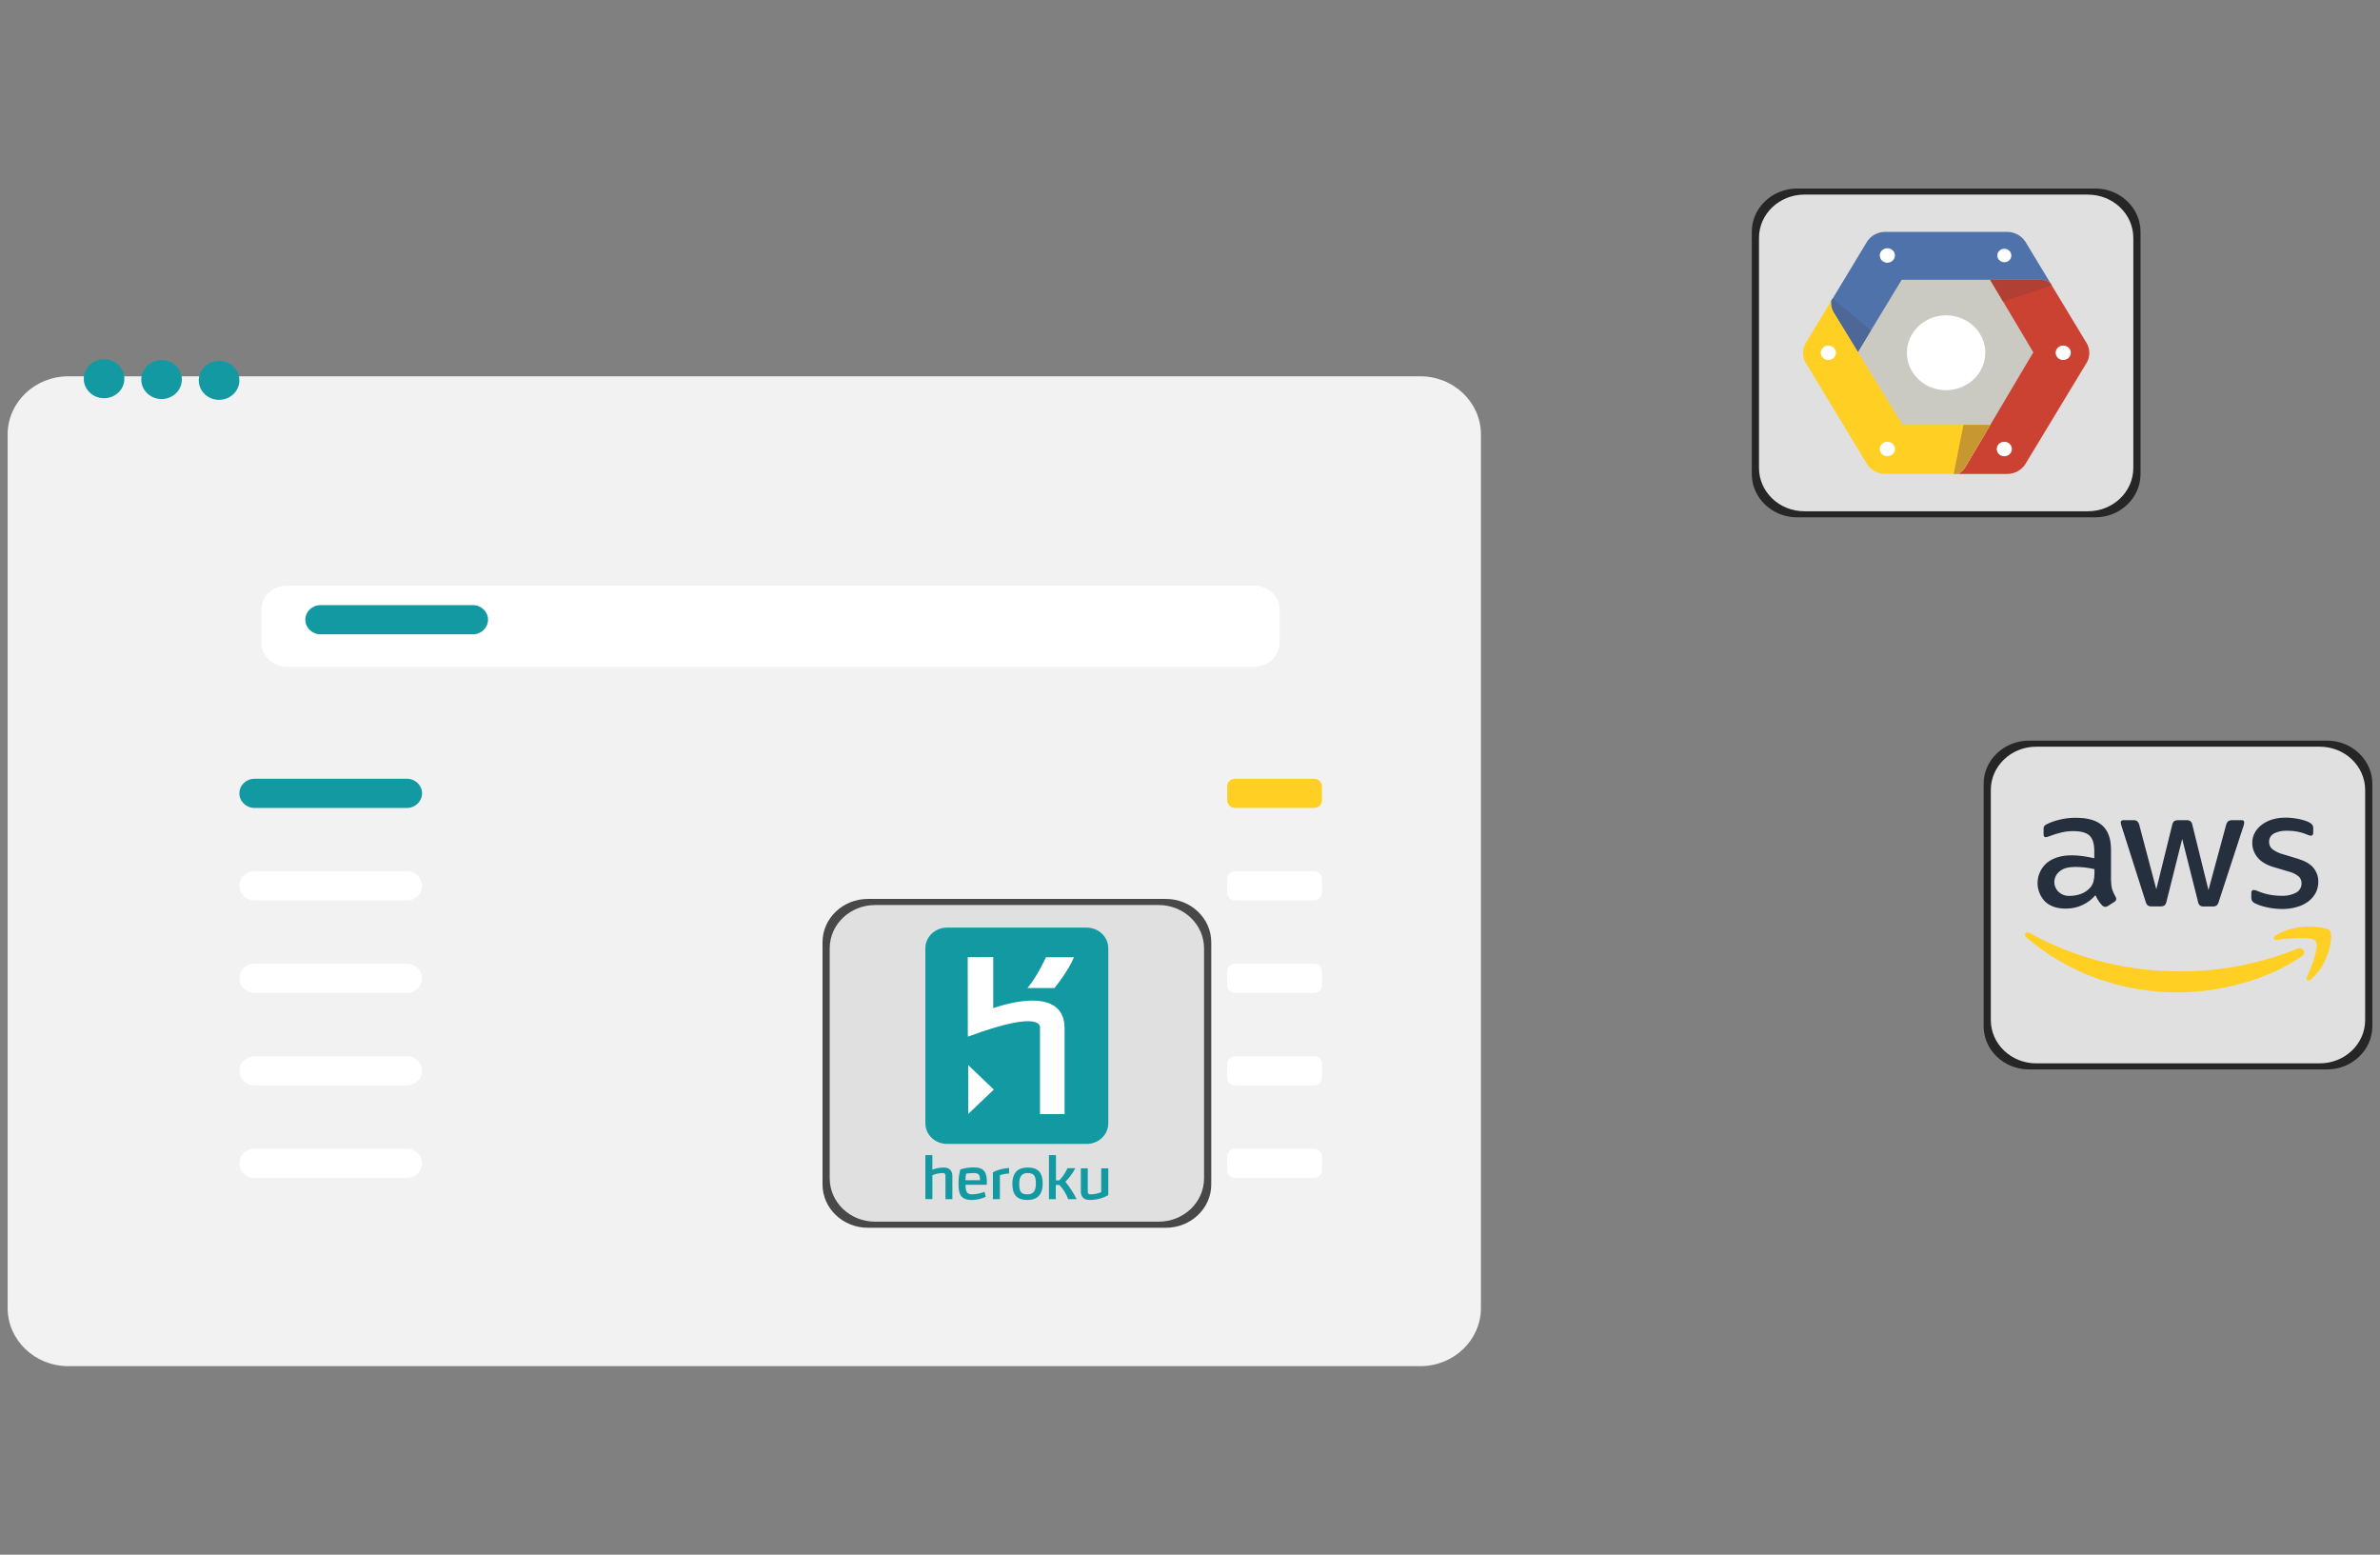 <!-- Generated by IcoMoon.io -->
<svg version="1.1" xmlns="http://www.w3.org/2000/svg" width="1568" height="1024" viewBox="0 0 1568 1024">
<rect x="0" y="0" width="1568" height="1024" fill="#808080" stroke="none"/>
<title></title>
<g id="icomoon-ignore">
</g>
<path fill="#f2f2f2" d="M935.706 247.86h-890.71c-22.074 0-39.966 17.16-39.966 38.33v575.312c0 21.171 17.893 38.33 39.966 38.33h890.71c22.074 0 39.966-17.16 39.966-38.33v-575.306c0-21.177-17.893-38.336-39.966-38.336z"></path>
<path fill="#fff" d="M826.441 385.737h-637.631c-9.18 0-16.62 7.138-16.62 15.936v21.565c0 8.804 7.441 15.936 16.62 15.936h637.631c9.18 0 16.62-7.132 16.62-15.936v-21.559c0-8.804-7.441-15.942-16.62-15.942z"></path>
<path fill="#1299a2" d="M68.554 262.287c7.38 0 13.373-5.738 13.373-12.821 0-7.089-5.993-12.827-13.373-12.827-7.392 0-13.373 5.744-13.373 12.827s5.986 12.821 13.373 12.821zM106.442 262.827c7.386 0 13.373-5.744 13.373-12.827 0-7.089-5.986-12.827-13.373-12.827-7.392 0-13.373 5.744-13.373 12.827s5.986 12.827 13.373 12.827zM144.33 263.354c7.386 0 13.373-5.738 13.373-12.821s-5.986-12.827-13.373-12.827c-7.386 0-13.373 5.744-13.373 12.827 0 7.089 5.986 12.827 13.373 12.827z"></path>
<path fill="#1299a2" d="M311.49 398.564h-100.297c-5.538 0-10.028 4.302-10.028 9.616s4.49 9.622 10.028 9.622h100.297c5.538 0 10.028-4.302 10.028-9.622 0-5.314-4.484-9.616-10.028-9.616z"></path>
<path fill="#1299a2" d="M268.028 512.925h-100.297c-5.538 0-10.028 4.302-10.028 9.622 0 5.308 4.49 9.616 10.028 9.616h100.297c5.538 0 10.028-4.302 10.028-9.616s-4.484-9.622-10.028-9.622z"></path>
<path fill="#fff" d="M268.028 573.85h-100.297c-5.538 0-10.028 4.302-10.028 9.616s4.49 9.622 10.028 9.622h100.297c5.538 0 10.028-4.308 10.028-9.622s-4.484-9.616-10.028-9.616zM268.028 634.769h-100.297c-5.538 0-10.028 4.308-10.028 9.622 0 5.308 4.49 9.616 10.028 9.616h100.297c5.538 0 10.028-4.308 10.028-9.616 0-5.314-4.484-9.622-10.028-9.622zM268.028 695.688h-100.297c-5.538 0-10.028 4.308-10.028 9.622s4.49 9.622 10.028 9.622h100.297c5.538 0 10.028-4.308 10.028-9.622s-4.484-9.622-10.028-9.622zM268.028 756.613h-100.297c-5.538 0-10.028 4.308-10.028 9.622 0 5.308 4.49 9.616 10.028 9.616h100.297c5.538 0 10.028-4.308 10.028-9.616 0-5.314-4.484-9.622-10.028-9.622z"></path>
<path fill="#ffcf23" d="M865.747 512.925h-52.060c-2.854 0-5.175 2.224-5.175 4.962v9.313c0 2.745 2.321 4.969 5.175 4.969h52.060c2.86 0 5.175-2.23 5.175-4.969v-9.313c0-2.739-2.315-4.962-5.175-4.962z"></path>
<path fill="#fff" d="M865.747 573.85h-52.060c-2.854 0-5.175 2.218-5.175 4.956v9.319c0 2.739 2.321 4.962 5.175 4.962h52.060c2.86 0 5.175-2.224 5.175-4.962v-9.319c0-2.739-2.315-4.956-5.175-4.956zM865.747 634.769h-52.060c-2.854 0-5.175 2.224-5.175 4.962v9.313c0 2.739 2.321 4.962 5.175 4.962h52.060c2.86 0 5.175-2.224 5.175-4.962v-9.313c0-2.739-2.315-4.962-5.175-4.962zM865.747 695.688h-52.060c-2.854 0-5.175 2.224-5.175 4.962v9.319c0 2.739 2.321 4.962 5.175 4.962h52.060c2.86 0 5.175-2.224 5.175-4.962v-9.319c0-2.739-2.315-4.962-5.175-4.962zM865.747 756.613h-52.060c-2.854 0-5.175 2.224-5.175 4.962v9.313c0 2.739 2.321 4.962 5.175 4.962h52.060c2.86 0 5.175-2.224 5.175-4.962v-9.313c0-2.739-2.315-4.962-5.175-4.962z"></path>
<path fill="#000" opacity="0.7" d="M768.104 592.094h-196.305c-16.517 0-29.902 12.773-29.902 28.527v159.526c0 15.754 13.385 28.527 29.902 28.527h196.305c16.511 0 29.902-12.773 29.902-28.527v-159.526c0-15.754-13.391-28.527-29.902-28.527z"></path>
<path fill="#e0e0e0" d="M763.353 596.105h-186.822c-16.511 0-29.902 12.773-29.902 28.527v151.504c0 15.754 13.391 28.527 29.902 28.527h186.822c16.511 0 29.902-12.773 29.902-28.527v-151.504c0-15.754-13.391-28.527-29.902-28.527z"></path>
<path fill="#1299a2" d="M622.902 789.865v-15.657c0-0.008 0-0.018 0-0.028 0-0.715-0.483-1.316-1.141-1.496l-0.011-0.003c-0.141-0.040-0.303-0.063-0.471-0.063-0.080 0-0.158 0.005-0.235 0.015l0.009-0.001c-2.453 0.044-4.773 0.565-6.886 1.475l0.118-0.045v15.76h-4.623v-28.981h4.605v9.573c2.196-0.844 4.735-1.365 7.386-1.435l0.030-0.001c4.205 0 5.756 2.46 5.756 5.829v15.045h-4.569l0.030 0.012zM636.086 780.401c0.158 5.241 1.236 6.271 4.611 6.271 2.733-0.121 5.429-0.691 7.962-1.684l0.77 3.302c-2.645 1.257-5.74 2.019-9.005 2.084h-0.023c-7.689 0-8.883-4.011-8.883-10.458-0.008-0.274-0.013-0.596-0.013-0.92 0-3.102 0.425-6.105 1.22-8.954l-0.056 0.234c2.538-0.852 5.461-1.344 8.499-1.344 0.269 0 0.537 0.004 0.805 0.012l-0.039-0.001c6.302 0 8.222 3.339 8.222 9.168v2.236h-14.015l-0.055 0.055zM641.933 772.657c-0.162-0.003-0.353-0.005-0.544-0.005-1.709 0-3.387 0.134-5.024 0.392l0.181-0.024c-0.291 1.29-0.473 2.781-0.503 4.31v0.022h9.616c0-3.048-0.576-4.696-3.726-4.696zM658.748 774.087v15.766h-4.611v-17.741c3.113-1.579 6.757-2.597 10.614-2.82l0.074-0.003v3.666c-2.194 0.075-4.269 0.484-6.208 1.178l0.143-0.045h-0.012zM676.961 790.374c-6.877 0-9.992-3.223-9.992-10.604 0-7.81 4.108-10.773 9.992-10.773 6.883 0 9.992 3.217 9.992 10.597 0 7.81-4.12 10.779-9.992 10.779zM676.961 772.657c-3.532 0-5.49 1.939-5.49 7.113 0 5.641 1.648 6.901 5.49 6.901 3.532 0 5.496-1.915 5.496-7.077 0-5.641-1.654-6.926-5.496-6.926v-0.012zM709.19 789.853h-5.423c-1.373-3.624-3.325-6.735-5.773-9.38l0.017 0.019h-2.424v9.361h-4.514v-29.011h4.611v16.645h2.157c2.221-2.259 4.045-4.916 5.355-7.853l0.068-0.17h5.187c-1.786 3.418-3.979 6.346-6.567 8.87l-0.007 0.007c2.902 3.557 5.387 7.404 7.41 11.47l-0.097 0.042zM717.837 790.362c-4.205 0-5.756-2.46-5.756-5.829v-15.015h4.569v15.584c0 0.014-0.001 0.031-0.001 0.048 0 0.221 0.047 0.432 0.132 0.622l-0.004-0.010c0.202 0.42 0.568 0.734 1.013 0.864l0.011 0.003c0.143 0.044 0.307 0.069 0.477 0.069 0.078 0 0.154-0.005 0.229-0.015l-0.009 0.001c2.412-0.042 4.787-0.527 7.004-1.43v-15.736h4.666v17.675c-3.527 1.99-7.741 3.167-12.229 3.181h-0.004l-0.097-0.012zM715.807 753.45h-91.881c-1.872 0-3.726-0.345-5.453-1.030-1.794-0.712-3.332-1.706-4.635-2.945l0.006 0.006c-1.285-1.223-2.329-2.686-3.062-4.318l-0.035-0.087c-0.684-1.531-1.083-3.318-1.085-5.198v0-115.312c0-1.781 0.364-3.551 1.079-5.199s1.769-3.145 3.090-4.405c1.321-1.26 2.89-2.26 4.617-2.945 1.727-0.679 3.581-1.030 5.447-1.030h91.966c1.872-0.012 3.732 0.339 5.465 1.018 1.739 0.679 3.314 1.678 4.641 2.939 1.333 1.26 2.387 2.763 3.108 4.411 0.721 1.654 1.091 3.423 1.091 5.211v115.312c0 1.787-0.37 3.551-1.085 5.199-0.715 1.654-1.763 3.151-3.090 4.411-1.296 1.234-2.831 2.23-4.527 2.911l-0.096 0.034c-1.727 0.679-3.581 1.030-5.453 1.030l-0.109-0.012z"></path>
<path fill="#fff" d="M685.172 733.86v-56.581s3.854-13.542-47.516 5.538c-0.097 0.242-0.097-52.327-0.097-52.327l16.814-0.097v33.677s47.001-17.656 47.001 13.373v56.393h-16.202v0.024zM694.745 650.771h-17.826c6.405-7.471 12.209-20.28 12.209-20.28h18.408s-3.151 8.343-12.821 20.28h0.030zM637.868 733.751v-32.217l16.887 16.111-16.887 16.105z"></path>
<path fill="#000" opacity="0.7" d="M1533.068 487.816h-196.305c-16.517 0-29.902 12.773-29.902 28.527v159.52c0 15.76 13.385 28.533 29.902 28.533h196.305c16.511 0 29.902-12.773 29.902-28.533v-159.52c0-15.754-13.391-28.533-29.902-28.533z"></path>
<path fill="#e0e0e0" d="M1528.318 491.821h-186.816c-16.517 0-29.908 12.773-29.908 28.533v151.497c0 15.76 13.391 28.533 29.908 28.533h186.816c16.511 0 29.902-12.773 29.902-28.533v-151.497c0-15.754-13.391-28.533-29.902-28.533z"></path>
<path fill="#252f3e" d="M1390.877 580.357c-0.048 1.921 0.2 3.842 0.745 5.69 0.594 1.588 1.309 3.133 2.145 4.617 0.287 0.41 0.462 0.917 0.473 1.464v0.003c-0.042 0.417-0.183 0.795-0.399 1.118l0.006-0.009c-0.229 0.337-0.523 0.611-0.866 0.811l-0.013 0.007-4.205 2.672c-0.491 0.34-1.094 0.551-1.745 0.575h-0.006c-0.79-0.047-1.495-0.381-2.018-0.897v0c-0.874-0.896-1.668-1.879-2.365-2.931l-0.046-0.074c-0.69-1.060-1.381-2.299-1.989-3.585l-0.083-0.196c-2.363 2.805-5.374 5.065-8.792 6.598-3.094 1.415-6.711 2.239-10.521 2.239-0.146 0-0.292-0.001-0.438-0.004h0.022c-5.605 0-10.131-1.539-13.427-4.611-3.071-3.165-4.965-7.488-4.965-12.253 0-0.251 0.005-0.501 0.016-0.749l-0.001 0.036c0.252-5.010 2.55-9.438 6.068-12.5l0.021-0.018c4.090-3.333 9.525-4.999 16.432-4.999 2.387 0.018 4.763 0.182 7.12 0.509 2.484 0.321 5.029 0.83 7.719 1.406v-4.684c0-4.866-1.079-8.259-3.151-10.24-2.072-1.975-5.774-2.939-10.943-2.939-2.442 0-4.872 0.279-7.247 0.83-2.857 0.656-5.276 1.405-7.618 2.31l0.378-0.128c-0.77 0.321-1.551 0.6-2.357 0.824-0.319 0.103-0.688 0.17-1.069 0.188h-0.009c-0.939 0-1.4-0.642-1.4-1.981v-3.139c-0.010-0.107-0.016-0.231-0.016-0.357 0-0.692 0.181-1.342 0.499-1.905l-0.010 0.019c0.506-0.575 1.134-1.030 1.845-1.327l0.033-0.012c2.406-1.173 5.212-2.167 8.142-2.838l0.268-0.052c3.026-0.771 6.499-1.214 10.076-1.214 0.136 0 0.273 0.001 0.409 0.002h-0.021c7.992 0 13.833 1.721 17.59 5.181 3.757 3.466 5.605 8.707 5.605 15.754v20.789h0.109zM1363.641 590.088c2.478-0.025 4.85-0.445 7.067-1.198l-0.159 0.047c2.526-0.844 4.671-2.256 6.365-4.092l0.009-0.010c1.043-1.129 1.833-2.509 2.267-4.038l0.017-0.070c0.46-1.824 0.691-3.696 0.673-5.574v-2.672c-1.66-0.41-3.76-0.79-5.895-1.056l-0.285-0.029c-1.89-0.243-4.080-0.384-6.303-0.388h-0.005c-4.496 0-7.786 0.83-10.004 2.569-1.638 1.136-2.872 2.752-3.508 4.643l-0.019 0.065c-0.612 1.89-0.557 3.926 0.145 5.787 0.703 1.866 2.018 3.46 3.757 4.544 1.733 1.091 3.787 1.612 5.859 1.484l0.018-0.012zM1417.532 597.002c-0.114 0.012-0.246 0.019-0.38 0.019-0.81 0-1.561-0.247-2.185-0.67l0.014 0.009c-0.672-0.667-1.162-1.516-1.392-2.467l-0.007-0.036-15.766-49.467c-0.284-0.746-0.496-1.614-0.596-2.515l-0.004-0.048c-0.012-0.067-0.019-0.144-0.019-0.222 0-0.377 0.158-0.718 0.412-0.959l0.001-0.001c0.275-0.267 0.65-0.432 1.064-0.432 0.054 0 0.108 0.003 0.16 0.008l-0.007-0.001h6.568c0.136-0.017 0.294-0.027 0.454-0.027 0.81 0 1.562 0.25 2.183 0.678l-0.013-0.008c0.672 0.665 1.163 1.512 1.392 2.461l0.007 0.035 11.209 42.396 10.47-42.396c0.149-0.986 0.608-1.846 1.272-2.496l0.001-0.001c0.69-0.409 1.521-0.651 2.408-0.651 0.099 0 0.198 0.003 0.296 0.009l-0.013-0.001h5.368c0.128-0.014 0.277-0.022 0.427-0.022 0.841 0 1.623 0.248 2.279 0.674l-0.016-0.010c0.703 0.673 1.151 1.551 1.272 2.496l10.61 42.905 11.615-42.899c0.249-0.984 0.74-1.83 1.406-2.503v0c0.666-0.409 1.473-0.651 2.337-0.651 0.099 0 0.197 0.003 0.294 0.009l-0.013-0.001h6.235c0.061-0.009 0.132-0.013 0.204-0.013 0.408 0 0.78 0.157 1.058 0.414l-0.001-0.001c0.27 0.255 0.437 0.615 0.437 1.014 0 0.068-0.005 0.134-0.014 0.199l0.001-0.007c-0.075 0.967-0.295 1.863-0.639 2.694l0.021-0.058-16.172 49.461c-0.217 0.992-0.712 1.846-1.398 2.501l-0.002 0.002c-0.665 0.407-1.47 0.648-2.331 0.648-0.077 0-0.154-0.002-0.23-0.006h-5.763c-0.125 0.013-0.27 0.021-0.417 0.021-0.844 0-1.63-0.247-2.29-0.673l0.017 0.010c-0.674-0.672-1.134-1.557-1.27-2.546l-0.003-0.023-10.398-41.299-10.343 41.233c-0.172 1.005-0.627 1.883-1.281 2.571l0.002-0.002c-0.657 0.413-1.456 0.659-2.312 0.659-0.133 0-0.265-0.006-0.395-0.018l0.017 0.001h-5.841zM1503.766 598.723c-0.023 0-0.050 0-0.078 0-3.639 0-7.181-0.42-10.579-1.213l0.313 0.062c-2.91-0.574-5.494-1.46-7.905-2.645l0.186 0.082c-0.865-0.392-1.57-1.008-2.061-1.775l-0.011-0.019c-0.25-0.526-0.398-1.141-0.406-1.791v-3.263c0-1.339 0.533-1.975 1.539-1.975 0.412 0 0.818 0.061 1.206 0.182 0.406 0.133 1.012 0.388 1.684 0.642 2.369 1 4.841 1.751 7.38 2.248 2.63 0.509 5.308 0.763 7.992 0.763 0.324 0.020 0.703 0.031 1.085 0.031 3.188 0 6.19-0.794 8.82-2.195l-0.101 0.049c1.097-0.63 1.993-1.521 2.605-2.593 0.612-1.066 0.921-2.272 0.885-3.49 0.002-0.057 0.003-0.123 0.003-0.19 0-1.68-0.692-3.199-1.807-4.286l-0.001-0.001c-1.898-1.54-4.173-2.695-6.662-3.308l-0.118-0.025-9.798-2.884c-4.902-1.472-8.519-3.648-10.731-6.538-2.065-2.506-3.326-5.741-3.351-9.271v-0.005c-0.061-2.484 0.564-4.932 1.806-7.113 1.2-2.060 2.848-3.854 4.835-5.253 2.103-1.515 4.478-2.642 7.004-3.333 2.416-0.686 5.191-1.081 8.058-1.081 0.124 0 0.247 0.001 0.371 0.002h-0.019c0.077-0.001 0.168-0.001 0.259-0.001 1.493 0 2.965 0.093 4.409 0.273l-0.172-0.018c1.545 0.182 2.957 0.454 4.363 0.709 1.501 0.299 2.784 0.655 4.027 1.093l-0.204-0.063c0.976 0.285 1.915 0.667 2.799 1.151 0.805 0.387 1.479 0.928 2.009 1.588l0.009 0.011c0.382 0.537 0.611 1.206 0.611 1.929 0 0.065-0.002 0.13-0.006 0.194v-0.009 3.005c0 1.333-0.533 2.048-1.545 2.048-0.945-0.103-1.807-0.374-2.584-0.782l0.040 0.019c-3.664-1.584-7.931-2.506-12.414-2.506-0.169 0-0.337 0.001-0.506 0.004h0.025c-0.308-0.019-0.668-0.029-1.030-0.029-2.874 0-5.59 0.673-8 1.87l0.105-0.047c-1.019 0.58-1.84 1.403-2.401 2.392l-0.016 0.031c-0.473 0.834-0.751 1.831-0.751 2.894 0 0.133 0.004 0.265 0.013 0.396l-0.001-0.018c-0.018 0.848 0.158 1.697 0.503 2.478 0.345 0.788 0.866 1.484 1.515 2.066 2.181 1.648 4.696 2.848 7.386 3.514l9.531 2.89c4.835 1.472 8.325 3.514 10.398 6.15 2.048 2.575 3.133 5.738 3.084 8.974 0.030 2.569-0.57 5.12-1.757 7.429-1.242 2.25-2.887 4.128-4.856 5.596l-0.046 0.033c-2.119 1.582-4.606 2.814-7.298 3.551l-0.155 0.036c-2.796 0.847-6.010 1.334-9.338 1.334-0.091 0-0.183 0-0.274-0.001h0.123z"></path>
<path fill="#ffcf23" d="M1516.448 629.818c-22.086 15.566-54.157 23.825-81.738 23.825-36.846 0.182-72.431-12.767-99.795-36.307-2.078-1.794-0.2-4.229 2.284-2.824 25.049 14.002 54.643 23.009 86.155 24.906l0.57 0.027c3.689 0.235 7.999 0.369 12.34 0.369 27.727 0 54.178-5.459 78.338-15.362l-1.378 0.5c3.684-1.6 6.853 2.302 3.223 4.866z"></path>
<path fill="#ffcf23" d="M1525.639 619.863c-2.799-3.466-18.65-1.672-25.836-0.83-2.145 0.254-2.484-1.539-0.533-2.89 12.609-8.446 33.35-6.017 35.773-3.193 2.424 2.818-0.673 22.728-12.488 32.083-1.806 1.472-3.557 0.709-2.799-1.212 2.733-6.302 8.701-20.577 5.883-23.958z"></path>
<path fill="#000" opacity="0.7" d="M1380.328 124.168h-196.305c-16.517 0-29.902 12.773-29.902 28.527v159.526c0 15.754 13.385 28.527 29.902 28.527h196.305c16.517 0 29.902-12.773 29.902-28.527v-159.526c0-15.754-13.385-28.527-29.902-28.527z"></path>
<path fill="#e0e0e0" d="M1375.578 128.174h-186.816c-16.517 0-29.902 12.779-29.902 28.539v151.497c0 15.754 13.385 28.533 29.902 28.533h186.816c16.517 0 29.902-12.779 29.902-28.539v-151.491c0-15.754-13.385-28.527-29.902-28.527z"></path>
<path fill="#cac9c2" d="M1247.851 286.778l-33.156-54.811 33.156-54.817h66.293l33.156 54.817-33.156 54.811h-66.293z"></path>
<path fill="#fff" d="M1282.139 257.004c-0.014 0-0.031 0-0.047 0-5.308 0-10.254-1.547-14.414-4.215l0.107 0.064c-4.183-2.673-7.456-6.442-9.456-10.906l-0.063-0.158c-1.24-2.777-1.963-6.018-1.963-9.427 0-1.706 0.181-3.37 0.524-4.973l-0.028 0.155c0.994-4.787 3.454-9.174 7.071-12.627 3.547-3.365 8.051-5.754 13.063-6.718l0.164-0.026c1.514-0.301 3.254-0.474 5.034-0.474 3.562 0 6.964 0.69 10.077 1.944l-0.181-0.065c4.72 1.866 8.756 5.023 11.597 9.077 2.842 4.060 4.357 8.822 4.357 13.694-0.037 6.866-2.938 13.047-7.568 17.415l-0.012 0.011c-4.735 4.477-11.142 7.229-18.191 7.229-0.025 0-0.050 0-0.075 0h0.004z"></path>
<path fill="#5072aa" d="M1334.103 158.845c-1.244-1.788-2.845-3.241-4.71-4.278l-0.071-0.036c-1.822-1.019-3.976-1.668-6.27-1.792l-0.037-0.002h-81.69c-2.224 0.121-4.381 0.733-6.308 1.794s-3.563 2.545-4.781 4.314l-23.819 39.445c-0.236 2.466 0.279 4.95 1.484 7.15l16.154 26.351 28.842-47.54h91.166c2.369 0.085 4.672 0.782 6.671 2l-16.59-27.418z"></path>
<path fill="#4d6796" d="M1207.412 196.582l-1.054 1.721c-0.23 2.472 0.285 4.95 1.491 7.15l16.154 26.357 8.592-14.178-25.224-21.068z"></path>
<path fill="#fff" d="M1243.427 173.018c-0.004 0-0.010 0-0.015 0-1.024 0-1.978-0.298-2.781-0.812l0.021 0.012c-0.807-0.517-1.439-1.246-1.824-2.108l-0.012-0.031c-0.244-0.541-0.386-1.172-0.386-1.837 0-1.323 0.563-2.514 1.462-3.347l0.003-0.003c0.927-0.86 2.174-1.388 3.543-1.388 0.683 0 1.335 0.131 1.933 0.37l-0.035-0.012c0.909 0.364 1.691 0.969 2.236 1.757 0.528 0.737 0.844 1.656 0.844 2.65 0 1.324-0.561 2.516-1.459 3.353l-0.003 0.003c-0.914 0.863-2.151 1.394-3.511 1.394-0.005 0-0.011 0-0.016 0h0.001zM1325.117 168.261c0 0.015 0 0.034 0 0.052 0 1.207-0.502 2.298-1.308 3.074l-0.001 0.001c-0.838 0.822-1.986 1.33-3.253 1.333v0c-0.011 0-0.025 0-0.038 0-1.25 0-2.388-0.477-3.244-1.258l0.004 0.003c-0.841-0.775-1.372-1.874-1.394-3.098v-0.107c0.005-1.227 0.522-2.332 1.349-3.112l0.002-0.002c0.846-0.799 1.991-1.291 3.25-1.291 0.005 0 0.011 0 0.016 0h-0.001c1.224 0 2.399 0.46 3.266 1.291 0.829 0.783 1.346 1.888 1.351 3.114v0.001z"></path>
<path fill="#cc4232" d="M1374.936 226.35l-24.255-40.112c-1.904-1.176-4.193-1.908-6.646-1.999l-0.025-0.001h-32.859l28.442 47.831-45.008 75.873c-1.145 1.757-2.739 3.205-4.623 4.223h33.071c2.218-0.121 4.381-0.733 6.302-1.794 1.935-1.073 3.537-2.526 4.751-4.269l0.030-0.046 40.845-67.499c0.96-1.768 1.524-3.87 1.524-6.105s-0.564-4.337-1.558-6.173l0.034 0.069z"></path>
<path fill="#b23f33" d="M1351.784 188.075l-1.091-1.806c-1.903-1.179-4.192-1.913-6.646-2.005l-0.025-0.001h-32.877l8.562 14.384 32.077-10.585z"></path>
<path fill="#fff" d="M1320.494 300.509c-0.004 0-0.009 0-0.014 0-1.022 0-1.975-0.298-2.775-0.812l0.020 0.012c-0.809-0.517-1.443-1.245-1.83-2.108l-0.012-0.031c-0.238-0.534-0.376-1.157-0.376-1.813 0-0.332 0.036-0.656 0.103-0.968l-0.005 0.030c0.207-0.967 0.69-1.799 1.361-2.434l0.002-0.002c0.684-0.649 1.553-1.11 2.519-1.298l0.032-0.005c0.292-0.058 0.627-0.091 0.97-0.091 0.689 0 1.347 0.134 1.949 0.376l-0.035-0.012c0.909 0.364 1.691 0.969 2.242 1.757 0.518 0.737 0.828 1.652 0.828 2.64 0 1.325-0.557 2.519-1.45 3.362l-0.002 0.002c-0.913 0.863-2.148 1.394-3.506 1.394-0.007 0-0.014 0-0.021 0h0.001zM1359.297 237.111c-0.003 0-0.006 0-0.010 0-1.026 0-1.982-0.298-2.786-0.812l0.021 0.012c-0.808-0.517-1.439-1.245-1.824-2.108l-0.012-0.031c-0.243-0.54-0.384-1.17-0.384-1.833 0-1.325 0.564-2.517 1.466-3.351l0.003-0.003c0.683-0.65 1.552-1.112 2.519-1.298l0.032-0.005c0.292-0.058 0.627-0.091 0.97-0.091 0.689 0 1.347 0.133 1.949 0.376l-0.035-0.012c0.909 0.364 1.691 0.969 2.236 1.757 0.527 0.737 0.842 1.656 0.842 2.649 0 1.324-0.561 2.516-1.457 3.353l-0.003 0.002c-0.914 0.863-2.151 1.394-3.511 1.394-0.005 0-0.011 0-0.016 0h0.001z"></path>
<path fill="#ffcf23" d="M1253.486 279.895l-45.613-74.443c-0.967-1.733-1.537-3.802-1.537-6.004 0-0.403 0.019-0.802 0.057-1.196l-0.004 0.050-16.966 28.072c-0.96 1.768-1.524 3.87-1.524 6.105s0.564 4.337 1.558 6.173l-0.034-0.069 40.869 67.475c1.224 1.769 2.86 3.248 4.787 4.302 1.921 1.060 4.084 1.672 6.302 1.794h48.607c1.89-1.018 3.478-2.472 4.629-4.223l16.645-28.078h-57.774z"></path>
<path fill="#c79732" d="M1287.169 312.166h2.805c1.884-1.018 3.478-2.472 4.623-4.223l16.651-28.078h-17.699l-6.38 32.277z"></path>
<path fill="#fff" d="M1243.427 300.509c-0.003 0-0.006 0-0.010 0-1.026 0-1.982-0.298-2.786-0.812l0.021 0.012c-0.807-0.517-1.439-1.246-1.824-2.108l-0.012-0.031c-0.24-0.537-0.38-1.164-0.38-1.823 0-0.328 0.035-0.649 0.101-0.958l-0.005 0.030c0.21-0.966 0.692-1.797 1.361-2.434l0.002-0.002c0.686-0.649 1.557-1.11 2.525-1.298l0.032-0.005c0.292-0.058 0.627-0.091 0.97-0.091 0.689 0 1.347 0.133 1.949 0.376l-0.035-0.012c0.909 0.364 1.691 0.969 2.236 1.757 0.527 0.737 0.842 1.656 0.842 2.649 0 1.324-0.561 2.516-1.457 3.353l-0.003 0.002c-0.914 0.863-2.151 1.394-3.511 1.394-0.005 0-0.011 0-0.016 0h0.001zM1204.552 237.111c-0.004 0-0.009 0-0.014 0-1.022 0-1.975-0.298-2.775-0.812l0.020 0.012c-0.809-0.515-1.441-1.244-1.824-2.108l-0.012-0.030c-0.242-0.535-0.382-1.16-0.382-1.818 0-0.33 0.035-0.653 0.103-0.963l-0.005 0.030c0.21-0.966 0.692-1.797 1.361-2.434l0.002-0.002c0.926-0.86 2.17-1.388 3.539-1.388 0.683 0 1.334 0.131 1.932 0.37l-0.035-0.012c0.915 0.364 1.691 0.969 2.242 1.757 0.545 0.776 0.842 1.697 0.842 2.636-0.005 1.328-0.567 2.524-1.464 3.367l-0.002 0.002c-0.912 0.863-2.146 1.394-3.504 1.394-0.008 0-0.016 0-0.024 0h0.001z"></path>
</svg>
